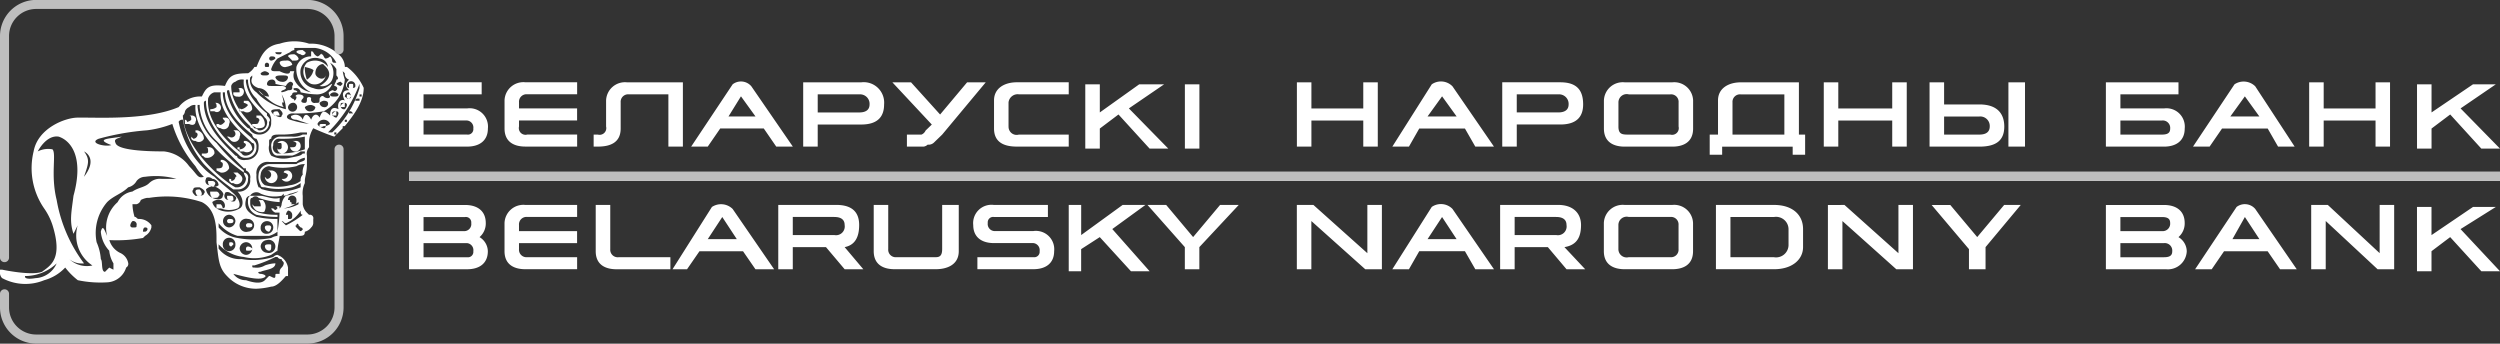 <svg id="logo" xmlns="http://www.w3.org/2000/svg" width="291" height="40" viewBox="0 0 291 40">
  <rect x="0" y="0" width="291" height="40" fill="#333333" stroke="none"/>
<defs>
    <style>
      .cls-1 {
        fill: white;
      }

      .cls-1, .cls-2 {
        fill-rule: evenodd;
      }

      .cls-2 {
        fill: #bebebe;
      }
    </style>
  </defs>
  <path id="text" class="cls-1" d="M484.618,116.994v1.052H728v-1.052H484.618Zm82.573-6.669-2.173,1.637V114.3h-1.691v-7.487h1.691v3.275l4.588-3.275h2.9l-4.105,2.805,4.587,4.682h-2.173Zm155.013,0-2.173,1.637V114.3h-1.69v-7.487h1.69v3.275l4.829-3.275h2.656l-4.105,2.805L728,114.3h-2.173Zm-7,3.743h-1.691v-3.041h-6.036v3.041h-1.69v-7.486h1.69v3.04h6.036v-3.04H715.2v7.486Zm-56.259,0h-1.69v-3.041h-6.278v3.041h-1.69v-7.486h1.69v3.04h6.278v-3.04h1.69v7.486Zm-61.571,0h-1.689v-3.041h-6.037v3.041h-1.69v-7.486h1.69v3.04h6.037v-3.04h1.689v7.486Zm-45.634-7.486-5.07,6.084-0.484.468c-0.241.232-.482,0.467-0.482,0.467a0.9,0.9,0,0,1-.725.235,0.855,0.855,0,0,1-.482.232h-1.933v-1.4h1.691a0.888,0.888,0,0,0,.482-0.47c0.242-.234.484-0.467,0.725-0.7l-4.587-4.912h2.173l3.38,3.743,3.139-3.743h2.173Zm-14.488,0a2.38,2.38,0,0,1,2.657,2.574c0,1.4-.724,2.338-2.657,2.338h-5.07v2.574h-1.69v-7.486h6.76Zm0,0h0Zm-0.24,1.4h-4.83v2.107h4.83c0.965,0,1.206-.47,1.206-0.936A1.107,1.107,0,0,0,537.01,107.985Zm-45.635,1.637a2.135,2.135,0,0,1,2.414,2.34c0,1.4-.966,2.106-2.414,2.106h-6.761v-7.486h8.451v1.4H486.3v1.637h5.071Zm0,0h0Zm0,1.405H486.3v1.639h5.071a0.631,0.631,0,0,0,.724-0.7A0.822,0.822,0,0,0,491.375,111.027Zm25.111-4.445h0v7.486H514.8v-6.083h-4.588a0.872,0.872,0,0,0-.966.935v3.042c0,1.639-1.207,2.106-2.655,2.106H506.1v-1.4h0.484a0.778,0.778,0,0,0,.965-0.937v-3.042a2.2,2.2,0,0,1,2.414-2.105h6.52Zm-19.075,3.04h6.761v1.405h-6.761v0.7a0.779,0.779,0,0,0,.966.937h5.8v1.4h-6.037c-1.207,0-2.414-.467-2.414-2.106v-3.275a2.195,2.195,0,0,1,2.414-2.105h6.037v1.4h-5.8a0.872,0.872,0,0,0-.966.935v0.7Zm121.209-3.04c1.932,0,2.656.936,2.656,2.574,0,1.4-.724,2.338-2.656,2.338h-5.07v2.574h-1.69v-7.486h6.76Zm0,0h0Zm-0.241,1.4H613.55v2.107h4.829c0.966,0,1.208-.47,1.208-0.936A1.108,1.108,0,0,0,618.379,107.985Zm-93.442,2.574-1.69-2.341-1.449,2.341h3.139Zm0,0h0Zm-5.554,3.509h-1.931l4.829-7.251a1.587,1.587,0,0,1,2.173.232l4.829,7.019h-1.932l-1.448-2.106h-5.071Zm87.165-3.509-1.691-2.341-1.689,2.341h3.38Zm0,0h0ZM601,114.068h-1.933l4.588-7.251a1.875,1.875,0,0,1,2.415.232l4.829,7.019h-2.173l-1.207-2.106H602.2Zm37.666-1.4H644.7v-4.681h-5.071a0.872,0.872,0,0,0-.966.935v3.746Zm0,0h0Zm8.451,0v2.34h-1.448v-0.938h-8.21v0.938h-1.449v-2.34h0.966v-3.979c0-1.4,1.207-2.105,2.656-2.105h6.761v6.084h0.724Zm25.594,1.4h-1.931v-7.486h1.931v7.486Zm-5.312,0c1.932,0,2.9-.7,2.9-2.339,0-1.4-.725-2.573-2.9-2.573h-4.105v-2.574H661.6v7.486h5.795Zm0,0h0Zm0-1.4h-4.105v-2.107h4.105a1.108,1.108,0,0,1,1.208,1.17C668.6,112.2,668.36,112.666,667.394,112.666Zm-41.288,1.4c-1.208,0-2.415-.467-2.415-2.106v-3.275a2.195,2.195,0,0,1,2.415-2.105h5.552a2.195,2.195,0,0,1,2.415,2.105v3.275c0,1.639-1.207,2.106-2.415,2.106h-5.552Zm0,0h0Zm-0.725-2.339c0,0.937.483,0.937,1.207,0.937h4.83a0.778,0.778,0,0,0,.965-0.937V108.92a0.871,0.871,0,0,0-.965-0.935h-4.83a0.963,0.963,0,0,0-1.207.935v2.809Zm63.5-2.107a2.135,2.135,0,0,1,2.415,2.34c0,1.4-.966,2.106-2.415,2.106h-6.761v-7.486h8.451v1.4h-6.76v1.637h5.07Zm0,0h0Zm-0.241,1.405h-4.829v1.639h4.829c0.724,0,.965-0.234.965-0.7A0.869,0.869,0,0,0,688.642,111.027Zm-134.248.7a0.941,0.941,0,0,0,1.207.937H561.4v1.4H555.36c-1.449,0-2.656-.467-2.656-2.106v-3.275c0-1.4,1.207-2.105,2.656-2.105H561.4v1.4H555.6a1.072,1.072,0,0,0-1.207.935v2.809Zm22.213-4.912h-1.689V114.3h1.689v-7.487Zm123.383,3.742-1.69-2.341-1.69,2.341h3.38Zm0,0h0Zm-5.795,3.509h-1.931l4.829-7.251a1.918,1.918,0,0,1,2.414.232l4.588,7.019h-1.932l-1.207-2.106h-5.312ZM722.2,124.6l-2.173,1.64v2.338h-1.69v-7.488h1.69v3.276l4.829-3.276h2.656l-4.105,2.576L728,128.575h-2.173Zm-157.186,0L562.845,126v2.573H561.4v-7.721h1.449v3.509l4.829-3.509h2.656l-3.864,2.809,4.346,4.912h-2.173Zm32.838,3.744h-1.933l-6.277-5.615v5.615h-1.69v-7.487h1.932l6.277,5.615v-5.615h1.691v7.487ZM497.411,123.9h6.761v1.4h-6.761V126a0.872,0.872,0,0,0,.966.936h5.8v1.4h-6.037c-1.207,0-2.414-.468-2.414-2.1v-3.278a2.195,2.195,0,0,1,2.414-2.105h6.037v1.4h-5.8a0.873,0.873,0,0,0-.966.938v0.7Zm25.353,0.936-1.691-2.576-1.69,2.576h3.381Zm0,0h0Zm-5.795,3.509h-1.69l4.587-7.254a1.923,1.923,0,0,1,2.415.234l4.829,7.02h-2.173l-1.449-2.1h-5.07Zm89.579-3.509-1.691-2.576-1.689,2.576h3.38Zm0,0h0ZM601,128.341h-1.933l4.588-7.254a1.877,1.877,0,0,1,2.415.234l4.829,7.02h-2.173l-1.207-2.1H602.2Zm35.735,0v-7.487h6.761c2.173,0,3.38,1.17,3.38,2.809v2.1c0,1.4-1.207,2.574-3.38,2.574H636.73Zm0,0h0Zm1.689-1.4h5.072a1.45,1.45,0,0,0,1.689-1.405v-1.87a1.451,1.451,0,0,0-1.689-1.407h-5.072v4.682Zm61.571-2.106-1.69-2.576-1.449,2.576h3.139Zm0,0h0Zm-5.553,3.509h-1.932l4.829-7.254a1.589,1.589,0,0,1,2.173.234l4.83,7.02H702.4l-1.448-2.1h-5.071ZM486.3,123.9h4.829a0.824,0.824,0,0,0,.725-0.937,0.631,0.631,0,0,0-.725-0.7H486.3v1.64Zm0,0h0Zm-1.69-3.042h6.519c1.449,0,2.415.7,2.415,2.105a2.092,2.092,0,0,1-.725,1.638,1.962,1.962,0,0,1,.966,1.64c0,1.4-.966,2.1-2.414,2.1h-6.761v-7.487Zm0,0h0Zm6.761,4.444H486.3v1.64h5.071a0.63,0.63,0,0,0,.724-0.7A0.824,0.824,0,0,0,491.375,125.3Zm14.97-4.444v5.383c0,1.636,1.207,2.1,2.415,2.1h6.277v-1.4H509a0.872,0.872,0,0,1-.966-0.936v-5.148h-1.69ZM540.389,126a0.873,0.873,0,0,0,.967.936h4.587c0.483,0,.725-0.234.725-0.936v-5.148H548.6v5.383c0,1.636-1.449,2.1-2.656,2.1h-4.829c-1.207,0-2.415-.468-2.415-2.1v-5.383h1.69V126Zm16.9-2.106a2.134,2.134,0,0,1,2.414,2.341c0,1.4-.966,2.1-2.414,2.1h-6.52v-1.4h6.52a0.63,0.63,0,0,0,.724-0.7,0.825,0.825,0,0,0-.724-0.939H552.7c-1.449,0-2.415-.7-2.415-2.1a2.134,2.134,0,0,1,2.415-2.34h6.277v1.4H552.7a0.631,0.631,0,0,0-.724.7,0.823,0.823,0,0,0,.724.937h4.588Zm15.452-3.042h-2.173l4.347,4.913v2.574h1.689v-2.574l4.588-4.913h-2.173l-3.139,3.743Zm-45.151,0h6.76c1.932,0,2.657.936,2.657,2.34s-0.484,2.339-1.691,2.573l2.173,2.574h-2.173l-2.173-2.574h-3.863v2.574h-1.69v-7.487Zm0,0h0Zm6.519,1.4h-4.829v2.107h4.829a1.017,1.017,0,0,0,1.207-1.169C535.319,122.726,535.077,122.256,534.112,122.256Zm77.506-1.4h6.761c1.69,0,2.656.936,2.656,2.34s-0.483,2.339-1.932,2.573l2.415,2.574h-2.173l-2.173-2.574h-3.864v2.574h-1.69v-7.487Zm0,0h0Zm6.52,1.4h-4.83v2.107h4.83a1.017,1.017,0,0,0,1.207-1.169C619.345,122.726,619.1,122.256,618.138,122.256Zm7.968,6.085c-1.208,0-2.415-.468-2.415-2.1v-3.278a2.195,2.195,0,0,1,2.415-2.105h5.552a2.195,2.195,0,0,1,2.415,2.105v3.278c0,1.636-1.207,2.1-2.415,2.1h-5.552Zm0,0h0ZM625.381,126a0.964,0.964,0,0,0,1.207.936h4.83a0.872,0.872,0,0,0,.965-0.936v-2.808a0.873,0.873,0,0,0-.965-0.938h-4.83a0.964,0.964,0,0,0-1.207.938V126Zm90.3,2.339h-1.931l-6.036-5.615v5.615h-1.691v-7.487h1.932l6.036,5.615v-5.615h1.69v7.487ZM683.813,123.9h4.829a0.87,0.87,0,0,0,.965-0.937c0-.469-0.241-0.7-0.965-0.7h-4.829v1.64Zm0,0h0Zm-1.691-3.042h6.761c1.449,0,2.415.7,2.415,2.105a2.092,2.092,0,0,1-.725,1.638,1.962,1.962,0,0,1,.966,1.64,2.2,2.2,0,0,1-2.414,2.1h-7v-7.487Zm0,0h0Zm6.761,4.444h-5.07v1.64h5.07c0.724,0,.966-0.234.966-0.7A0.871,0.871,0,0,0,688.883,125.3Zm-29.215,3.043h-1.932l-6.278-5.615v5.615h-1.69v-7.487H651.7l6.278,5.615v-5.615h1.691v7.487Zm4.346-7.487h-2.173L666.187,126v2.339h1.931v-2.574l4.1-4.913h-1.931l-3.139,3.743Z" transform="translate(-437 -97)"/>
  <path id="lion" class="cls-1" d="M460.245,119.052c-0.245,0-.49,0-0.49.247a0.767,0.767,0,0,0,.245.493c0.245,0,.49,0,0.49-0.247A0.767,0.767,0,0,0,460.245,119.052Zm1.713-4.178a0.651,0.651,0,0,0-.734-0.738h-0.245c0.245,0,.245.247,0.245,0.491s-0.245.247-.49,0.247H460.49v-0.247h0v0.492c0.244,0,.244.246,0.489,0.246A0.956,0.956,0,0,0,461.958,114.874Zm0.49,4.918c0.245,0,0-.493-0.245-0.493h-0.734a0.9,0.9,0,0,0,.244.737C462.2,120.036,462.448,120.036,462.448,119.792Zm-0.245-2.953,0.49,0.248a0.958,0.958,0,0,0,.979-0.492,1.03,1.03,0,0,0-.735-0.983h-0.244v0.246a0.24,0.24,0,0,1,.244.246c0,0.491-.244.491-0.734,0.491h0v-0.246h0v0.49Zm-1.469-3.685A1.029,1.029,0,0,0,460,112.17h-0.245v0.246a0.241,0.241,0,0,1,.245.246,0.528,0.528,0,0,1-.49.492l-0.244-.246h0v0.246h0a0.486,0.486,0,0,0,.489.246A0.656,0.656,0,0,0,460.734,113.154Zm0.735,5.408c0.244,0.244.489,0.244,0.489,0,0.245-.248,0-0.493-0.245-0.493h-0.489C461.224,118.314,461.224,118.562,461.469,118.562Zm7.1,7.128c0-.247,0-0.247-0.245-0.247s-0.49,0-.49.247a0.529,0.529,0,0,0,.49.492C468.568,126.182,468.568,125.935,468.568,125.69Zm-2.2.245a0.851,0.851,0,0,0-.489-0.245,0.24,0.24,0,0,0-.245.245c0,0.247,0,.247.245,0.247S466.364,126.182,466.364,125.935Zm-2.2-.492a0.241,0.241,0,0,0-.246-0.246c-0.244,0-.244,0-0.244.246a0.241,0.241,0,0,0,.244.247Zm-0.246-7.129h0.246a0.654,0.654,0,0,0,.978-0.245c0.245-.49-0.244-0.737-0.489-0.982h-0.489l0.244,0.245s0.245,0.247,0,.247a0.527,0.527,0,0,1-.49.49c0-.246,0-0.246-0.244-0.246h0v0.246Zm-0.244,1.968a0.339,0.339,0,0,0,.49,0c0-.246,0-0.49-0.246-0.49h-0.489C463.427,120.036,463.427,120.282,463.672,120.282Zm-0.979.491H462.2v0.492h0.734A0.857,0.857,0,0,0,462.693,120.773Zm3.182,2.7c0.245,0,.489,0,0.489-0.247s-0.244-.244-0.489-0.244A0.246,0.246,0,0,0,465.875,123.478Zm-2.448-.737a0.24,0.24,0,0,0,.245.246c0.244,0,.49,0,0.49-0.246s-0.246-.249-0.49-0.249A0.241,0.241,0,0,0,463.427,122.741Zm-0.734-13.028a0.58,0.58,0,0,0-.49-0.737h-0.245c0.245,0,.245.246,0.245,0.49a1.067,1.067,0,0,1-.734.247v-0.247h0v0.493h0.489A0.469,0.469,0,0,0,462.693,109.713Zm8.322-5.655-0.489-.493c0-.242.489-0.242,0.734-0.242a0.9,0.9,0,0,1,.489.49C471.749,104.058,471.505,104.058,471.015,104.058Zm0,0h0Zm-0.734.738a2.452,2.452,0,0,0,.734-0.246,0.615,0.615,0,0,0-.734-0.492c-0.245,0-.734,0-0.734.246A0.615,0.615,0,0,0,470.281,104.8Zm0,0h0Zm9.057,2.458a6.246,6.246,0,0,0-1.958-2.458h-0.245a1.9,1.9,0,0,0-.489-1.231,4.734,4.734,0,0,0-3.182-1.474h-0.49a5.435,5.435,0,0,0-3.427,0c-1.714.248-2.2,1.474-2.693,2.705h-0.245a2.1,2.1,0,0,1-.734.738c-1.713,0-2.2.245-2.693,1.473-1.958-.244-2.2.247-2.692,1.231a3.151,3.151,0,0,0-2.693,1.228c-3.427,1.475-8.812,1.229-11.015,1.229h-0.734c-1.469,0-4.651,1.23-5.141,3.932a8.245,8.245,0,0,0,1.224,6.638,7.318,7.318,0,0,1,.979,1.966c1.224,3.933-.244,4.672-1.224,5.409h0c-1.223.49-4.651-.248-4.651-0.248h-0.244v0.248a0.9,0.9,0,0,0,.244.735,5.735,5.735,0,0,0,4.9.247,5.224,5.224,0,0,0,2.448-1.475h0a8.289,8.289,0,0,0,1.469,1.475,12.89,12.89,0,0,0,3.427.247,2.438,2.438,0,0,0,2.2-1.722,0.489,0.489,0,0,0,.244-0.491,1.628,1.628,0,0,0-.979-1.228,2.4,2.4,0,0,1-1.224-1.476,17.339,17.339,0,0,0,3.917-.246l0.245-.245a1.527,1.527,0,0,0,.734-0.983v-0.247a1.748,1.748,0,0,0-1.469-.739c-0.245,0-.245-0.243-0.489-0.243a5.391,5.391,0,0,1-.245-1.476H452.9a0.692,0.692,0,0,0,.49-0.491,2.463,2.463,0,0,1,.734-0.246h0.245a13.045,13.045,0,0,1,6.12.492c1.468,0.737,1.713,2.459,1.713,4.178V125.2c0.245,1.967.245,2.95,1.224,3.933a4.6,4.6,0,0,0,3.427,1.475,8.725,8.725,0,0,0,1.714-.244c0.734,0,1.468-.986,1.713-1.231h0.245v-0.983a1.9,1.9,0,0,0-1.224-1.474v-0.491c0-.492.245-1.476,0.245-1.721h1.958c0.735,0,.979,0,0.979-0.492a1.3,1.3,0,0,0,.734-0.491,0.762,0.762,0,0,0,.246-0.491v-0.495a0.4,0.4,0,0,0-.49-0.489l-0.245-.246h0a1.722,1.722,0,0,1-.489-0.984v-0.981a2.686,2.686,0,0,1,.244-1.478v-0.245c0-.49.245-0.982,0.245-1.965v-0.985a1.189,1.189,0,0,1,.245-0.983V113.4a3.484,3.484,0,0,1,.49-1.475,25.473,25.473,0,0,0,2.448.983h0l0.978-.983h0v-0.247h0.245c1.224-1.474,2.2-2.95,2.2-4.424h0Zm0,0h0Zm-25.457,16.224c0.489,0,.244.491,0,0.491h-0.245S453.636,123.478,453.881,123.478Zm0,0h0Zm24.478-16.471c0,0.247-.244.247-0.49,0.247s-0.489,0-.489-0.247A0.49,0.49,0,1,1,478.359,107.007Zm0,0h0Zm-1.224,1.231a0.528,0.528,0,0,1,.49-0.494,0.862,0.862,0,0,1,.244.494l-0.244.245A0.855,0.855,0,0,1,477.135,108.238Zm0,0h0Zm0.245,0.984a0.864,0.864,0,0,1-.245.491,0.4,0.4,0,0,1-.489-0.491c0-.246,0-0.246.489-0.246A0.24,0.24,0,0,1,477.38,109.222Zm0,0h0Zm-0.49-2.459-0.244.244a0.856,0.856,0,0,1-.49-0.244,0.853,0.853,0,0,1,.49-0.247Zm0,0h0ZM476.4,107.99c0,0.248-.245.248-0.489,0.248s-0.491,0-.491-0.248A0.611,0.611,0,0,1,476.4,107.99Zm0,0h0Zm-0.245-2.949a2.088,2.088,0,0,0-.735-0.737,2.042,2.042,0,0,1,.246,1.968,1.28,1.28,0,0,1-1.469.735c0.489-.244,1.958-1.228.489-2.457,0-.246-0.978,0-0.978.984,0,0.492.978,0.982,1.223,0.245a1.34,1.34,0,0,1-1.714.984,1.537,1.537,0,0,1-.489-2.459,1.893,1.893,0,0,1,2.448.492,1.109,1.109,0,0,0-.979-0.983,1.748,1.748,0,0,0-2.2,1.228,1.913,1.913,0,0,0,1.469,2.213c1.223,0.49,1.957-.491,2.2-0.491a1.93,1.93,0,0,1-1.714,1.227,9.217,9.217,0,0,1-1.958-.246,0.529,0.529,0,0,0-.49-0.49c-0.245,0-.49,0-0.245.246,0.245,0,.489.244,0.245,0.244s-0.49,0-.49.246l-0.244.248,0.244,0.245a0.24,0.24,0,0,1,.245.245,0.489,0.489,0,0,0,.245-0.49c-0.245,0,0-.248.244-0.248,0.491,0,.735.248,0.491,0.493s-0.245.493,0.244,0.493c0.245,0,.245-0.248.245-0.493s0.489-.245.489,0a0.4,0.4,0,0,0,.491.493c0.489,0,.489,0,0.489-0.493,0.245-.493.489-0.245,0.489-0.245,0.245,0.245.734,0.245,0.734,0-0.244-.494-0.244-0.494.246-0.738,0.245,0,.245.244,0.489,0s0-.493-0.244-0.493c0-.244.244-0.491,0.244-0.735,0.245,0,.245-0.246,0-0.493v-0.738Zm0,0h0Zm-0.979,3.935a0.4,0.4,0,0,1-.49.49,0.526,0.526,0,0,1-.489-0.49,0.852,0.852,0,0,1,.489-0.248C475.177,108.728,475.177,108.976,475.177,108.976Zm0,0h0Zm-1.468.49a0.528,0.528,0,0,1-.491.493,0.615,0.615,0,0,1-.734-0.493,1.074,1.074,0,0,1,.734-0.244A0.857,0.857,0,0,1,473.709,109.466Zm0,0h0Zm-3.918-2.459h-1.223c-0.245,0-.49,0-0.49-0.244a0.526,0.526,0,0,1,.49-0.491,0.4,0.4,0,0,1,.489.491,10.624,10.624,0,0,0,1.224.244,0.933,0.933,0,0,1,.49-0.491c0.244,0,.489.247,0.244,0.491v0.247h0c0,0.246-.244.246-0.489,0.246a2.475,2.475,0,0,1-.735.244c-0.244-.244.49-0.244,0.49-0.49S469.791,107.007,469.791,107.007Zm0,0h0Zm-0.734-.981c0-.247.49-0.247,0.734-0.247,0.49,0,.735,0,0.735.247a0.615,0.615,0,0,1-.735.49A0.825,0.825,0,0,1,469.057,106.026Zm0,0h0Zm2.2,2.95a0.532,0.532,0,1,1-.734.49A0.617,0.617,0,0,1,471.26,108.976Zm0,0h0Zm2.2-3.689a1.674,1.674,0,0,1-.735.985,4.348,4.348,0,0,1-.245-1.476S473.709,105.041,473.464,105.287Zm0,0h0Zm-2.2-2.457a0.851,0.851,0,0,0-.489.245c-0.49.248-.98,0.49-1.469,0.738a3.27,3.27,0,0,0-.734,1.228c0,0.246.244,0.246,0.489,0.246h0.49c0.489,0.247,1.224.492,1.224,0h0.489a1.323,1.323,0,0,0,0,.985,2.622,2.622,0,0,0,1.958,1.472,2.975,2.975,0,0,1-1.713-2.948,1.743,1.743,0,0,1,1.713-1.231v-0.49s0-.245.246,0a0.927,0.927,0,0,0,.489.49c0.245,0,.49-0.49.49-0.242,0.244,0,.244.49,0.489,0.49a0.848,0.848,0,0,0,.489-0.248,0.767,0.767,0,0,1,.246.493,0.24,0.24,0,0,0,.245.246h0.244a3.224,3.224,0,0,0-2.447-1.721H471.26v0.247Zm0,0h0Zm-1.713.245h0.244a0.24,0.24,0,0,1-.244.248c-0.245,0-.49,0-0.49-0.248h0.49Zm0,0h0Zm-0.979.49c0.244,0,.489,0,0.489.248a0.855,0.855,0,0,1-.489.245A0.247,0.247,0,0,1,468.568,103.565Zm0,0h0Zm-0.49.739a0.241,0.241,0,0,1,.245.246c0,0.246,0,.246-0.245.246s-0.245,0-.245-0.246A0.241,0.241,0,0,1,468.078,104.3Zm0,0h0Zm-0.245.983a0.853,0.853,0,0,1,.49.247c0,0.245-.245.245-0.49,0.245s-0.49,0-.49-0.245A0.853,0.853,0,0,1,467.833,105.287Zm0,0h0Zm-1.713.739,0.244-.247v0.247c-0.244.49,0,.981,0.735,1.228a1.318,1.318,0,0,1,1.224.984,1.348,1.348,0,0,1-1.224-.738c1.469,1.476,1.958,1.722,2.937,1.966-0.245-.244-0.245-0.738,0-0.49a5.584,5.584,0,0,0-.245-0.986,3.414,3.414,0,0,1,.49,1.723,7.129,7.129,0,0,1-3.427-1.969A1.719,1.719,0,0,1,466.12,106.026Zm0,0h0Zm3.671,4.423q0,0.369-.734,0a0.924,0.924,0,0,1-.489-0.49c0-.246.489-0.246,0.979-0.246C469.791,109.959,470.036,110.2,469.791,110.449Zm0,0h0Zm-5.875-3.442a0.7,0.7,0,0,1,.49-0.491,1.185,1.185,0,0,1,.979-0.244c-0.245,1.966,1.958,3.687,2.448,4.423a0.694,0.694,0,0,1,.245.736,0.856,0.856,0,0,1-.979.739,0.759,0.759,0,0,0-.49-0.245c-0.734-.984-2.693-2.7-2.693-4.918h0Zm0,0h0Zm-0.244.493a7.564,7.564,0,0,0,2.448,4.178,0.24,0.24,0,0,0,.244.247h0a1.3,1.3,0,0,0,.735.491h0a1.121,1.121,0,0,0,1.224-.985v-0.245c0.245-.245,0-0.491-0.245-0.737h0V110.2a8.043,8.043,0,0,1-1.469-1.476,4.43,4.43,0,0,1-.979-2.212v-0.244h0.245v0.244a3.04,3.04,0,0,0,.979,1.967,5.289,5.289,0,0,0,1.469,1.721h0a1.478,1.478,0,0,1,.245.982v0.245a1.373,1.373,0,0,1-1.469,1.231h0a1.267,1.267,0,0,1-.979-0.492h0a0.24,0.24,0,0,0-.245-0.245,7.575,7.575,0,0,1-2.448-4.181C463.427,107.5,463.427,107.5,463.672,107.5Zm0,0h0Zm-2.448.983h0a1.048,1.048,0,0,1,.734-0.739h0.735c-0.245,2.7,2.692,4.918,3.671,5.9,0.245,0,.245.248,0.245,0.492a1.055,1.055,0,0,1-.979.983,0.489,0.489,0,0,1-.49-0.245C463.916,113.892,460.979,111.431,461.224,108.483Zm0,0h0Zm-0.245.245h0c0,2.7,2.2,4.916,3.672,6.146l0.245,0.245a0.9,0.9,0,0,0,.734.246h0a1.159,1.159,0,0,0,1.224-1.229h0a0.9,0.9,0,0,0-.245-0.736h0l-0.489-.492c-1.224-.983-3.183-2.949-3.183-5.164h0.245c0,2.215,1.958,3.934,3.182,4.918a0.528,0.528,0,0,0,.49.492h0a1.481,1.481,0,0,1,.245.982h0a1.415,1.415,0,0,1-1.469,1.476h0a1.173,1.173,0,0,1-.979-0.247,0.24,0.24,0,0,0-.245-0.246c-1.224-1.227-3.672-3.441-3.672-6.143A0.242,0.242,0,0,1,460.979,108.728Zm0,0h0Zm-2.448,1.231a0.931,0.931,0,0,1,.49-0.493,0.9,0.9,0,0,1,.734-0.244c-0.245,3.44,3.917,6.636,5.63,7.865,0,0.245.245,0.492,0.245,0.736a1.056,1.056,0,0,1-.979.983h-0.245c-0.979-.492-5.875-4.179-6.119-8.357A0.76,0.76,0,0,0,458.531,109.959Zm0,0h0Zm-11.749,4.668s1.713,0.738,0,2.952C447.272,116.1,447.516,115.612,446.782,114.627Zm0,0h0Zm-5.63,14.748c-1.469.247-1.224-.245-1.224-0.245a5.347,5.347,0,0,0,3.672-1.474A2.831,2.831,0,0,1,441.152,129.375Zm0,0h0Zm3.917-2.211a2.328,2.328,0,0,0,1.713.492,17.146,17.146,0,0,1-3.182-7.374c-0.734-2.95,0-5.408-.49-5.9a2.687,2.687,0,0,0-1.713.244s0.979-1.965,2.448-1.719c1.468,0.492,2.937,2.457,1.713,6.884-0.245,1.965-.489,2.949,0,4.424l0.49-.985a4.161,4.161,0,0,0,1.713,4.672A2.994,2.994,0,0,1,445.069,127.164Zm0,0h0Zm7.343-4.423a0.4,0.4,0,0,1,.489.49c0,0.247,0,.247-0.489.247a0.241,0.241,0,0,1-.245-0.247A0.859,0.859,0,0,1,452.412,122.741Zm0,0h0Zm3.427-4.918a1.8,1.8,0,0,0-1.469.491c-0.489.492-1.224,0.492-1.958,0.985a2.3,2.3,0,0,0-1.714,1.229,3.943,3.943,0,0,0-1.223,3.933c-0.245-.492-0.49-1.474-0.735-0.492a3.675,3.675,0,0,0,.979,2.213,3.5,3.5,0,0,0,.49,1.474v0.736l-0.49-.245-0.489.493c-0.49,0-.245-1.228-0.49-1.476a5.836,5.836,0,0,0-.489-1.967,5.512,5.512,0,0,1,1.224-4.669c0.734-.736,1.713-0.983,2.447-1.722a1.52,1.52,0,0,0,.979-0.737,1.27,1.27,0,0,1,.98-0.49,8.994,8.994,0,0,1,3.671.244h-1.713Zm0,0h0Zm4.895,1.722c0,0.247-.489.247-0.979,0.247-0.245-.247-0.489-0.493-0.245-0.74,0-.246.245-0.246,0.735-0.246C460.734,119.052,460.979,119.3,460.734,119.545Zm0,0h0Zm-1.713-3.2a4.145,4.145,0,0,0-2.937-1.722c-0.98,0-5.386,0-5.63-.983-0.245-.49.244-0.49,0.734-0.736-1.469.246-3.182,0.246-1.224,0.984-0.734.244-2.692-.248-1.469-0.738a29.367,29.367,0,0,1,5.63-.984,12.057,12.057,0,0,0,2.938-.739,13.857,13.857,0,0,0,2.692,4.918,5.455,5.455,0,0,0,.979,1.23C460,117.823,460,117.332,459.021,116.349Zm0,0h0Zm1.958,2.7a1.076,1.076,0,0,1,1.224-.246c0.49,0.246.979,0.739,0.734,0.986,0,0.49-.734.49-1.224,0.244A1.314,1.314,0,0,1,460.979,119.052Zm0,0h0Zm0-1.229c0-.244.49-0.244,0.734,0a0.783,0.783,0,0,1,.735.739,0.746,0.746,0,0,1-.979,0A0.486,0.486,0,0,1,460.979,117.823Zm0,0h0Zm1.224,3.442a1.308,1.308,0,0,1-.49-0.737,1.179,1.179,0,0,1,.98-0.246,0.69,0.69,0,0,1,.489.736c0,0.247-.245.247-0.489,0.247a2.678,2.678,0,0,0,1.958,0c0.489-.247.245-1.229-0.735-1.966h0c-0.244-.247-1.223-0.985-1.958-1.72a6.575,6.575,0,0,1-1.468-1.23,10.518,10.518,0,0,1-2.693-5.163,0.489,0.489,0,0,1,.49-0.245,11.169,11.169,0,0,0,2.447,5.163,21.758,21.758,0,0,0,3.428,2.948h0.489a1.158,1.158,0,0,0,1.224-1.229h0a0.581,0.581,0,0,0-.49-0.736h0v-0.248a19.4,19.4,0,0,1-3.182-3.195,6.414,6.414,0,0,1-2.2-4.178v-0.244h0.245v0.244A6.082,6.082,0,0,0,462.2,113.4c1.224,1.227,2.448,2.458,3.182,3.195h0.245v0.244a0.839,0.839,0,0,1,.49.984h0a1.3,1.3,0,0,1-1.469,1.476h0c0.734,0.737.734,1.719,0.245,1.966a2.631,2.631,0,0,1-2.693,0h0Zm0,0h0Zm0.979-1.72c0-.246.49-0.246,0.734,0,0.49,0.247.735,0.491,0.49,0.737,0,0.246-.49.246-0.734,0A0.485,0.485,0,0,1,463.182,119.545Zm0,0h0Zm2.693,2.947a0.739,0.739,0,0,1,0,1.477A0.768,0.768,0,1,1,465.875,122.492Zm0,0h0Zm-1.469.249a0.784,0.784,0,0,1-.734.737,0.738,0.738,0,0,1,0-1.475A0.784,0.784,0,0,1,464.406,122.741Zm0,0h0Zm-1.958,3.194v-0.492a4.6,4.6,0,0,0,2.937,1.475,5.147,5.147,0,0,0,3.183-.245l0.734-.491h0v0.491h0a0.759,0.759,0,0,0-.49.245,7.9,7.9,0,0,1-3.672.246A3.087,3.087,0,0,1,462.448,125.935Zm0,0h0Zm0.489-.492a0.735,0.735,0,1,1,1.469,0A0.735,0.735,0,1,1,462.937,125.443Zm0,0h0Zm1.959,0.492a0.783,0.783,0,0,1,.734-0.738,0.738,0.738,0,0,1,0,1.476A0.782,0.782,0,0,1,464.9,125.935Zm0,0h0Zm2.447-.245a0.783,0.783,0,0,1,.735-0.738,0.768,0.768,0,1,1,0,1.476A0.784,0.784,0,0,1,467.343,125.69Zm0,0h0Zm1.959,1.228a0.488,0.488,0,0,0,.489.246c0,0.248.245,0.248,0.245,0.492a0.852,0.852,0,0,1-.245.491,0.764,0.764,0,0,0-.244.493v0.244H469.3c-0.245,0-.245,0-0.245.246h0c0,0.492-.489,0-0.734,0,0,0-.245.245-0.49,0.492-0.49.492-1.469,0.247-2.2,0a1.742,1.742,0,0,1-1.468-.738c0.978,0.246,2.692.738,3.426,0.491s0-.491-0.245-0.491-0.489-.244,0-0.244c0.49-.248,1.714-0.248,1.714-0.984a4.254,4.254,0,0,0-1.224.247,1.839,1.839,0,0,1-1.224.244c-0.245,0-.245,0-0.245-0.244h0.245a15.682,15.682,0,0,0,2.448-.985H469.3Zm0,0h0Zm0-2.949v0.492h0a1.89,1.89,0,0,0-.734.245,10.4,10.4,0,0,1-3.917,0,3.627,3.627,0,0,1-2.2-1.228h0v-0.491a4.5,4.5,0,0,0,2.2,1.474h3.672a2.658,2.658,0,0,0,.979-0.492h0Zm0,0h0Zm-1.959-.491a0.735,0.735,0,1,1,.735.738A0.651,0.651,0,0,1,467.343,123.478Zm0,0h0Zm2.2-2.213v-0.247h-0.49a0.241,0.241,0,0,1,.245.247c-0.245.245-.245,0.245-0.49,0h-0.244a0.932,0.932,0,0,0,.489.492h0.49a13.611,13.611,0,0,1-.245,2.212v-0.491h0v-0.986a10.21,10.21,0,0,1-2.448-.243c-0.979-.492-1.469-0.984-1.224-1.967a0.526,0.526,0,0,1,.49-0.49,0.848,0.848,0,0,1,1.223-.247,4.017,4.017,0,0,0,2.448.247l0.245-.247v0.247a1.885,1.885,0,0,0,.735-0.247c0.244,0,.734-0.246.978-0.246h0a5.055,5.055,0,0,1-1.468.493,1.7,1.7,0,0,0-.49.981A0.767,0.767,0,0,1,469.547,121.265Zm0,0h0ZM470.526,122h-0.245a0.864,0.864,0,0,1,.245-0.493,0.528,0.528,0,0,1,.489.493c0,0.246,0,.489-0.244.489h-0.245V122Zm0,0h0Zm-0.49-.738h0a5.176,5.176,0,0,0,1.713-.737v0.245A4.206,4.206,0,0,1,470.036,121.265Zm0,0h0Zm0.735-.737c0-.246,0-0.246-0.245-0.246a0.49,0.49,0,1,1,.979,0c0,0.246,0,.491-0.245.491h-0.489C471.015,120.773,471.015,120.528,470.771,120.528Zm0,0h0Zm1.469,3.195c-0.245.246-.245,0.246-0.491,0l-0.244-.245s-0.245-.247,0-0.247c0-.244.244-0.244,0.244,0L472,123.478A0.24,0.24,0,0,1,472.24,123.723Zm0,0h0Zm-1.959-.492c-0.245-.244-0.49-0.49-0.49-0.49,0.245,0,.245.246,0.49,0.246A3.67,3.67,0,0,0,472,121.51c0,0.247,0,.493.245,0.493A11.043,11.043,0,0,1,470.281,123.231Zm0,0h0Zm1.959-5.9a0.905,0.905,0,0,0-.245.737,2.6,2.6,0,0,1-1.224.493,5.965,5.965,0,0,1-2.938,0,1.151,1.151,0,0,1-.49-1.23,1.054,1.054,0,0,1,.98-0.983,6.93,6.93,0,0,0,3.182,0,1.851,1.851,0,0,1,.979-0.245A1.847,1.847,0,0,0,472.24,117.332Zm0,0h0Zm0.244-1.72c-0.244.246-.735,0.246-0.979,0.492h-3.182a1.313,1.313,0,0,0-1.224,1.228,1.86,1.86,0,0,0,.244,1.23c0,0.244.245,0.244,0.49,0.244a6.6,6.6,0,0,0,3.182,0,3.428,3.428,0,0,0,.98-0.492v0.492a7.113,7.113,0,0,1-1.959.493,6.091,6.091,0,0,1-2.448-.247c-0.245,0-.245-0.246-0.489-0.246a3.125,3.125,0,0,1-.245-1.474,1.29,1.29,0,0,1,1.469-1.474h3.182a1.854,1.854,0,0,1,.979-0.493v0.247Zm0,0h0Zm0-1.229a8.588,8.588,0,0,1-2.937.491H469.3a0.725,0.725,0,0,1-.49-0.982,0.651,0.651,0,0,1,.735-0.738,12.871,12.871,0,0,0,2.937-.246v1.475Zm0,0h0Zm0.245-1.721H472.24a2.2,2.2,0,0,1-1.225.246h-1.468a1.055,1.055,0,0,0-.979.984c0,0.735.244,1.227,0.734,1.227h1.713a3.456,3.456,0,0,0,.98-0.492h0.489v0.247H472.24c-0.245.245-.245,0.245-1.469,0.491a3.05,3.05,0,0,1-2.2-.246,1.52,1.52,0,0,1-.245-1.227V113.4h0a0.24,0.24,0,0,1,.245-0.246c0-.492.489-0.492,0.979-0.492a10.1,10.1,0,0,0,2.448-.246h0.734v0.246Zm0,0h0Zm0.489-1.721c-0.244-.492-0.734-0.982-0.978,0a0.894,0.894,0,0,0-1.225-.492c-0.244,0-.244.492,0.49,0.492l1.469,0.49a12.4,12.4,0,0,1-2.2-.49c-0.735-.246-0.245-0.737.244-0.737a19.77,19.77,0,0,0,3.672-.245,4.764,4.764,0,0,0,2.448-3.687,5.615,5.615,0,0,1-.245-0.985l0.245,0.247a0.692,0.692,0,0,0,.49.738c-0.49.491-.49,0.735,0,1.228-0.979,0-.735.738-0.49,1.228-0.245-.245-0.979,0-0.734.985-0.489-.247-0.98-0.247-0.98.736-0.734-.736-0.978-0.49-1.223.246C473.953,110.2,473.464,110.2,473.218,110.941Zm0,0h0Zm3.183-.737a0.86,0.86,0,0,1-.245.491,0.528,0.528,0,0,1-.489-0.491c0-.245.245-0.245,0.489-0.245A0.24,0.24,0,0,1,476.4,110.2Zm0,0h0Zm-1.714,1.474a0.467,0.467,0,0,1-.734-0.247,0.795,0.795,0,0,1,1.468,0A1.064,1.064,0,0,1,474.687,111.678Zm0,0h0Zm1.469,0.738v0.246h-0.244v-0.246h0.244Zm0,0h0Zm0.49-.491h0Zm0,0h0Zm-0.979.491h-0.49a15.424,15.424,0,0,0,3.672-5.653v0.491A11.434,11.434,0,0,1,475.667,112.416Zm0,0h0Zm1.713-1.23h-0.245v-0.245h0.245v0.245Zm0,0h0Zm0.735-.982h-0.49v-0.245h0.244l0.246,0.245h0Zm0,0h0Zm0.244-.738h0Zm0,0h0Zm0.49-.738h-0.49a0.24,0.24,0,0,1,.245-0.245h0.245v0.245h0Zm0,0h0Zm0.244-.738v0.248h-0.244V107.99h0.244Zm0,0h0Zm-7.1-4.667a0.341,0.341,0,0,0,.489,0c0.245-.248,0-0.248-0.244-0.493-0.245,0-.735,0-0.735.245A0.849,0.849,0,0,0,472,103.323Zm-7.1,9.585a0.486,0.486,0,0,0-.49-0.738h-0.244a0.492,0.492,0,0,1,.244.492,0.468,0.468,0,0,1-.734.246h-0.245l0.245,0.246,0.244,0.246A0.62,0.62,0,0,0,464.9,112.908Zm3.916-2.7a0.24,0.24,0,0,0,.245.245h0.49a0.759,0.759,0,0,0-.245-0.49C469.057,109.959,468.812,109.959,468.812,110.2Zm9.057-2.95c0.246,0,.246,0,0.246-0.247s0-.244-0.246-0.244-0.244,0-.244.244S477.625,107.254,477.869,107.254Zm-0.734,1.722a0.527,0.527,0,0,0-.489.49h0.489v-0.49Zm0.734-.738c0-.248-0.244-0.248-0.489-0.248v0.493C477.625,108.483,477.869,108.483,477.869,108.238Zm-13.218,5.9h0v0.247c0.245,0,.245,0,0.245.244h0.489a0.73,0.73,0,0,0,.979-0.244,1.027,1.027,0,0,0-.734-0.983h-0.245v0.244a0.242,0.242,0,0,1,.245.248,0.829,0.829,0,0,1-.734.491v-0.247h-0.245Zm3.917,9.342a0.241,0.241,0,0,0-.245-0.247c-0.245,0-.49,0-0.49.247a0.528,0.528,0,0,0,.49.491A0.86,0.86,0,0,0,468.568,123.478Zm-4.9-12.047a0.485,0.485,0,0,0-.49-0.736h-0.245c0,0.246.245,0.246,0.245,0.491-0.245.245-.489,0.492-0.734,0.245H462.2v0.247a0.756,0.756,0,0,0,.49.247A0.619,0.619,0,0,0,463.672,111.431Zm4.161,0a1.279,1.279,0,0,0-.49-0.982h-0.489V110.7c0.245,0,.489.246,0.245,0.491,0,0.245-.245.245-0.49,0.245h-0.245v-0.245h0v0.492a0.853,0.853,0,0,1,.49.247C467.343,111.925,467.833,111.925,467.833,111.431Zm-2.448-3.687a0.4,0.4,0,0,0-.489-0.49h-0.245c0.245,0,.245.246,0.245,0.49h-0.734v0.246a0.485,0.485,0,0,0,.489.248A0.579,0.579,0,0,0,465.385,107.744Zm0.49,0.984h-0.49v0.248a0.854,0.854,0,0,1,.49.246,1.306,1.306,0,0,1-.735.491,0.241,0.241,0,0,1-.244-0.247h0v0.493h0.489a0.656,0.656,0,0,0,.979-0.246A1.286,1.286,0,0,0,465.875,108.728Zm-6.12,2.458a0.485,0.485,0,0,0-.489-0.737h-0.245c0.245,0,.245.246,0.245,0.492a0.855,0.855,0,0,1-.49.245,0.24,0.24,0,0,0-.245-0.245h0v0.49h0.49C459.51,111.678,459.755,111.431,459.755,111.186Zm6.854,9.832-0.245-.245a1.3,1.3,0,0,0,.49.737c0.489,0.247.979,0.247,0.979,0a1.082,1.082,0,0,0-.245-1.228H467.1a0.905,0.905,0,0,1,.244.736h-0.734Zm2.693-7.374h0.245c0.244,0,.244,0,0.244.492a0.241,0.241,0,0,1-.244.247c-0.245,0-.245,0-0.245-0.247a0.618,0.618,0,0,0,.489.738,0.737,0.737,0,0,0,0-1.474A0.759,0.759,0,0,0,469.3,113.644Zm-0.734,3.195h-0.49a0.492,0.492,0,0,1,0,.984l-0.245-.244a0.782,0.782,0,0,0,.735.735A0.738,0.738,0,0,0,468.568,116.839Zm1.958,0c-0.245,0-.49,0-0.49.248h0a0.855,0.855,0,0,1,.49.245,0.526,0.526,0,0,1-.49.491h-0.245A0.663,0.663,0,1,0,470.526,116.839Zm4.161-5.408c-0.489,0-.489,0-0.489.247a0.853,0.853,0,0,0,.489.247c0.245,0,.245-0.247.245-0.494h-0.245Zm1.469-1.472a0.527,0.527,0,0,0-.489.49h0.489v-0.49Zm-8.813,9.833H466.12a0.488,0.488,0,0,0-.245.49,1.649,1.649,0,0,0,.979,1.721,12.5,12.5,0,0,0,2.448.246V122h0a8.389,8.389,0,0,1-2.2-.246c-0.979-.492-0.979-0.739-0.979-1.229,0-.246,0-0.492.244-0.492a0.461,0.461,0,0,1,.735,0,8.654,8.654,0,0,0,2.448.492v-0.492C468.812,120.282,467.833,119.792,467.343,119.792Zm3.672-6.392h0a0.856,0.856,0,0,1,.49.244c0,0.492-.245.492-0.49,0.492h-0.244a0.624,0.624,0,1,0,1.224-.244,0.527,0.527,0,0,0-.49-0.492h-0.49Z" transform="translate(-437 -97)"/>
  <path id="line" class="cls-2" d="M484.618,116.994v1.052H728v-1.052H484.618Z" transform="translate(-437 -97)"/>
  <path id="frame" class="cls-2" d="M472.782,136.994H441.21a4.21,4.21,0,0,1-4.21-4.21V131.2a0.526,0.526,0,0,1,1.052,0v1.581a3.157,3.157,0,0,0,3.158,3.156h31.572a3.157,3.157,0,0,0,3.158-3.156V114.362a0.526,0.526,0,0,1,1.052,0v18.422A4.21,4.21,0,0,1,472.782,136.994Zm3.684-33.684a0.526,0.526,0,0,1-.526-0.527V101.2a3.157,3.157,0,0,0-3.158-3.157H441.21a3.157,3.157,0,0,0-3.158,3.157v25.79a0.526,0.526,0,1,1-1.052,0V101.2a4.21,4.21,0,0,1,4.21-4.21h31.572a4.21,4.21,0,0,1,4.21,4.21v1.58A0.527,0.527,0,0,1,476.466,103.31Z" transform="translate(-437 -97)"/>
</svg>
